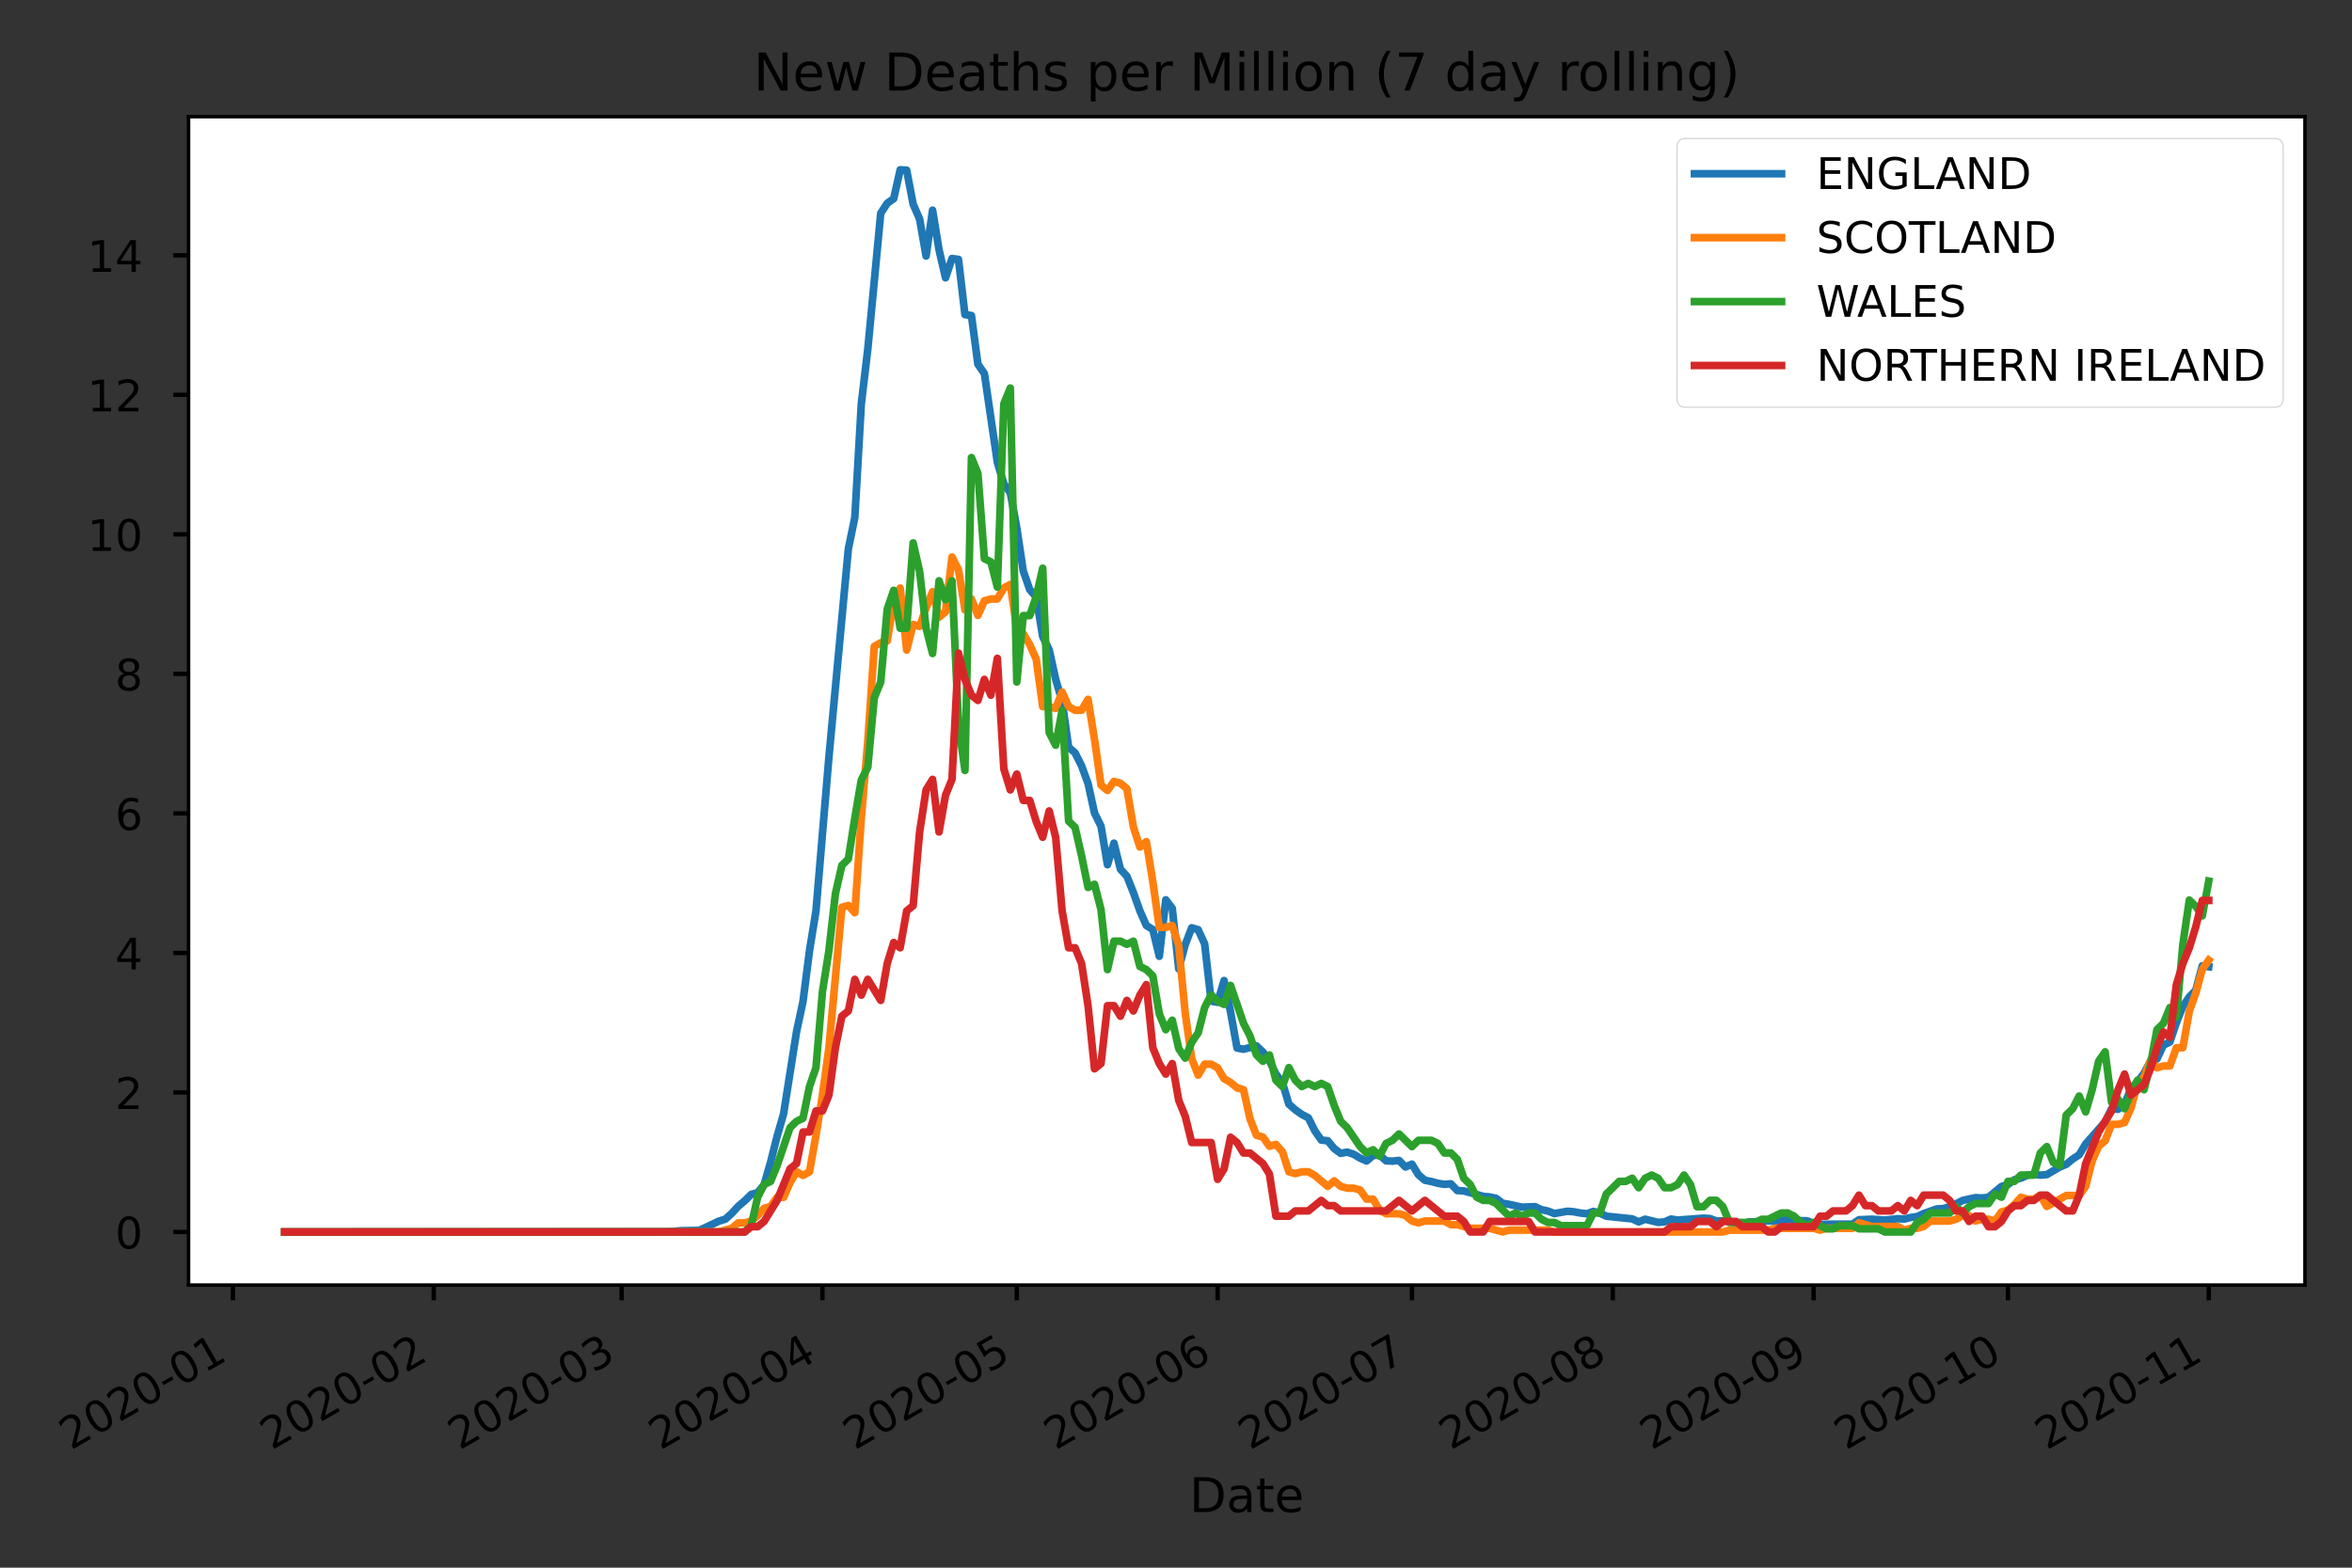 <?xml version="1.0" encoding="utf-8" standalone="no"?>
<!DOCTYPE svg PUBLIC "-//W3C//DTD SVG 1.1//EN"
  "http://www.w3.org/Graphics/SVG/1.1/DTD/svg11.dtd">
<!-- Created with matplotlib (https://matplotlib.org/) -->
<svg height="360pt" version="1.1" viewBox="0 0 540 360" width="540pt" xmlns="http://www.w3.org/2000/svg" xmlns:xlink="http://www.w3.org/1999/xlink">
 <rect x="0" y="0" width="540" height="360" fill="#333333" stroke="none"/>
 <defs>
  <style type="text/css">*{stroke-linecap:butt;stroke-linejoin:round;}</style>
 </defs>
 <g id="figure_1">
  <g id="patch_1">
   <path d="M 0 360 
L 540 360 
L 540 0 
L 0 0 
z
" style="fill:none;"/>
  </g>
  <g id="axes_1">
   <g id="patch_2">
    <path d="M 43.29 295.102 
L 529.2 295.102 
L 529.2 26.8 
L 43.29 26.8 
z
" style="fill:#ffffff;"/>
   </g>
   <g id="matplotlib.axis_1">
    <g id="xtick_1">
     <g id="line2d_1">
      <defs>
       <path d="M 0 0 
L 0 3.5 
" id="mc86626a43c" style="stroke:#000000;"/>
      </defs>
      <g>
       <use style="stroke:#000000;" x="53.478" xlink:href="#mc86626a43c" y="295.102"/>
      </g>
     </g>
     <g id="text_1">
      <!-- 2020-01 -->
      <g transform="translate(16.253 333.074)rotate(-30)scale(0.1 -0.1)">
       <defs>
        <path d="M 19.188 8.297 
L 53.609 8.297 
L 53.609 0 
L 7.328 0 
L 7.328 8.297 
Q 12.938 14.109 22.625 23.891 
Q 32.328 33.688 34.812 36.531 
Q 39.547 41.844 41.422 45.531 
Q 43.312 49.219 43.312 52.781 
Q 43.312 58.594 39.234 62.25 
Q 35.156 65.922 28.609 65.922 
Q 23.969 65.922 18.812 64.312 
Q 13.672 62.703 7.812 59.422 
L 7.812 69.391 
Q 13.766 71.781 18.938 73 
Q 24.125 74.219 28.422 74.219 
Q 39.75 74.219 46.484 68.547 
Q 53.219 62.891 53.219 53.422 
Q 53.219 48.922 51.531 44.891 
Q 49.859 40.875 45.406 35.406 
Q 44.188 33.984 37.641 27.219 
Q 31.109 20.453 19.188 8.297 
z
" id="DejaVuSans-50"/>
        <path d="M 31.781 66.406 
Q 24.172 66.406 20.328 58.906 
Q 16.5 51.422 16.5 36.375 
Q 16.5 21.391 20.328 13.891 
Q 24.172 6.391 31.781 6.391 
Q 39.453 6.391 43.281 13.891 
Q 47.125 21.391 47.125 36.375 
Q 47.125 51.422 43.281 58.906 
Q 39.453 66.406 31.781 66.406 
z
M 31.781 74.219 
Q 44.047 74.219 50.516 64.516 
Q 56.984 54.828 56.984 36.375 
Q 56.984 17.969 50.516 8.266 
Q 44.047 -1.422 31.781 -1.422 
Q 19.531 -1.422 13.062 8.266 
Q 6.594 17.969 6.594 36.375 
Q 6.594 54.828 13.062 64.516 
Q 19.531 74.219 31.781 74.219 
z
" id="DejaVuSans-48"/>
        <path d="M 4.891 31.391 
L 31.203 31.391 
L 31.203 23.391 
L 4.891 23.391 
z
" id="DejaVuSans-45"/>
        <path d="M 12.406 8.297 
L 28.516 8.297 
L 28.516 63.922 
L 10.984 60.406 
L 10.984 69.391 
L 28.422 72.906 
L 38.281 72.906 
L 38.281 8.297 
L 54.391 8.297 
L 54.391 0 
L 12.406 0 
z
" id="DejaVuSans-49"/>
       </defs>
       <use xlink:href="#DejaVuSans-50"/>
       <use x="63.623" xlink:href="#DejaVuSans-48"/>
       <use x="127.246" xlink:href="#DejaVuSans-50"/>
       <use x="190.869" xlink:href="#DejaVuSans-48"/>
       <use x="254.492" xlink:href="#DejaVuSans-45"/>
       <use x="290.576" xlink:href="#DejaVuSans-48"/>
       <use x="354.199" xlink:href="#DejaVuSans-49"/>
      </g>
     </g>
    </g>
    <g id="xtick_2">
     <g id="line2d_2">
      <g>
       <use style="stroke:#000000;" x="99.585" xlink:href="#mc86626a43c" y="295.102"/>
      </g>
     </g>
     <g id="text_2">
      <!-- 2020-02 -->
      <g transform="translate(62.361 333.074)rotate(-30)scale(0.1 -0.1)">
       <use xlink:href="#DejaVuSans-50"/>
       <use x="63.623" xlink:href="#DejaVuSans-48"/>
       <use x="127.246" xlink:href="#DejaVuSans-50"/>
       <use x="190.869" xlink:href="#DejaVuSans-48"/>
       <use x="254.492" xlink:href="#DejaVuSans-45"/>
       <use x="290.576" xlink:href="#DejaVuSans-48"/>
       <use x="354.199" xlink:href="#DejaVuSans-50"/>
      </g>
     </g>
    </g>
    <g id="xtick_3">
     <g id="line2d_3">
      <g>
       <use style="stroke:#000000;" x="142.718" xlink:href="#mc86626a43c" y="295.102"/>
      </g>
     </g>
     <g id="text_3">
      <!-- 2020-03 -->
      <g transform="translate(105.493 333.074)rotate(-30)scale(0.1 -0.1)">
       <defs>
        <path d="M 40.578 39.312 
Q 47.656 37.797 51.625 33 
Q 55.609 28.219 55.609 21.188 
Q 55.609 10.406 48.188 4.484 
Q 40.766 -1.422 27.094 -1.422 
Q 22.516 -1.422 17.656 -0.516 
Q 12.797 0.391 7.625 2.203 
L 7.625 11.719 
Q 11.719 9.328 16.594 8.109 
Q 21.484 6.891 26.812 6.891 
Q 36.078 6.891 40.938 10.547 
Q 45.797 14.203 45.797 21.188 
Q 45.797 27.641 41.281 31.266 
Q 36.766 34.906 28.719 34.906 
L 20.219 34.906 
L 20.219 43.016 
L 29.109 43.016 
Q 36.375 43.016 40.234 45.922 
Q 44.094 48.828 44.094 54.297 
Q 44.094 59.906 40.109 62.906 
Q 36.141 65.922 28.719 65.922 
Q 24.656 65.922 20.016 65.031 
Q 15.375 64.156 9.812 62.312 
L 9.812 71.094 
Q 15.438 72.656 20.344 73.438 
Q 25.25 74.219 29.594 74.219 
Q 40.828 74.219 47.359 69.109 
Q 53.906 64.016 53.906 55.328 
Q 53.906 49.266 50.438 45.094 
Q 46.969 40.922 40.578 39.312 
z
" id="DejaVuSans-51"/>
       </defs>
       <use xlink:href="#DejaVuSans-50"/>
       <use x="63.623" xlink:href="#DejaVuSans-48"/>
       <use x="127.246" xlink:href="#DejaVuSans-50"/>
       <use x="190.869" xlink:href="#DejaVuSans-48"/>
       <use x="254.492" xlink:href="#DejaVuSans-45"/>
       <use x="290.576" xlink:href="#DejaVuSans-48"/>
       <use x="354.199" xlink:href="#DejaVuSans-51"/>
      </g>
     </g>
    </g>
    <g id="xtick_4">
     <g id="line2d_4">
      <g>
       <use style="stroke:#000000;" x="188.825" xlink:href="#mc86626a43c" y="295.102"/>
      </g>
     </g>
     <g id="text_4">
      <!-- 2020-04 -->
      <g transform="translate(151.6 333.074)rotate(-30)scale(0.1 -0.1)">
       <defs>
        <path d="M 37.797 64.312 
L 12.891 25.391 
L 37.797 25.391 
z
M 35.203 72.906 
L 47.609 72.906 
L 47.609 25.391 
L 58.016 25.391 
L 58.016 17.188 
L 47.609 17.188 
L 47.609 0 
L 37.797 0 
L 37.797 17.188 
L 4.891 17.188 
L 4.891 26.703 
z
" id="DejaVuSans-52"/>
       </defs>
       <use xlink:href="#DejaVuSans-50"/>
       <use x="63.623" xlink:href="#DejaVuSans-48"/>
       <use x="127.246" xlink:href="#DejaVuSans-50"/>
       <use x="190.869" xlink:href="#DejaVuSans-48"/>
       <use x="254.492" xlink:href="#DejaVuSans-45"/>
       <use x="290.576" xlink:href="#DejaVuSans-48"/>
       <use x="354.199" xlink:href="#DejaVuSans-52"/>
      </g>
     </g>
    </g>
    <g id="xtick_5">
     <g id="line2d_5">
      <g>
       <use style="stroke:#000000;" x="233.445" xlink:href="#mc86626a43c" y="295.102"/>
      </g>
     </g>
     <g id="text_5">
      <!-- 2020-05 -->
      <g transform="translate(196.22 333.074)rotate(-30)scale(0.1 -0.1)">
       <defs>
        <path d="M 10.797 72.906 
L 49.516 72.906 
L 49.516 64.594 
L 19.828 64.594 
L 19.828 46.734 
Q 21.969 47.469 24.109 47.828 
Q 26.266 48.188 28.422 48.188 
Q 40.625 48.188 47.75 41.5 
Q 54.891 34.812 54.891 23.391 
Q 54.891 11.625 47.562 5.094 
Q 40.234 -1.422 26.906 -1.422 
Q 22.312 -1.422 17.547 -0.641 
Q 12.797 0.141 7.719 1.703 
L 7.719 11.625 
Q 12.109 9.234 16.797 8.062 
Q 21.484 6.891 26.703 6.891 
Q 35.156 6.891 40.078 11.328 
Q 45.016 15.766 45.016 23.391 
Q 45.016 31 40.078 35.438 
Q 35.156 39.891 26.703 39.891 
Q 22.75 39.891 18.812 39.016 
Q 14.891 38.141 10.797 36.281 
z
" id="DejaVuSans-53"/>
       </defs>
       <use xlink:href="#DejaVuSans-50"/>
       <use x="63.623" xlink:href="#DejaVuSans-48"/>
       <use x="127.246" xlink:href="#DejaVuSans-50"/>
       <use x="190.869" xlink:href="#DejaVuSans-48"/>
       <use x="254.492" xlink:href="#DejaVuSans-45"/>
       <use x="290.576" xlink:href="#DejaVuSans-48"/>
       <use x="354.199" xlink:href="#DejaVuSans-53"/>
      </g>
     </g>
    </g>
    <g id="xtick_6">
     <g id="line2d_6">
      <g>
       <use style="stroke:#000000;" x="279.552" xlink:href="#mc86626a43c" y="295.102"/>
      </g>
     </g>
     <g id="text_6">
      <!-- 2020-06 -->
      <g transform="translate(242.327 333.074)rotate(-30)scale(0.1 -0.1)">
       <defs>
        <path d="M 33.016 40.375 
Q 26.375 40.375 22.484 35.828 
Q 18.609 31.297 18.609 23.391 
Q 18.609 15.531 22.484 10.953 
Q 26.375 6.391 33.016 6.391 
Q 39.656 6.391 43.531 10.953 
Q 47.406 15.531 47.406 23.391 
Q 47.406 31.297 43.531 35.828 
Q 39.656 40.375 33.016 40.375 
z
M 52.594 71.297 
L 52.594 62.312 
Q 48.875 64.062 45.094 64.984 
Q 41.312 65.922 37.594 65.922 
Q 27.828 65.922 22.672 59.328 
Q 17.531 52.734 16.797 39.406 
Q 19.672 43.656 24.016 45.922 
Q 28.375 48.188 33.594 48.188 
Q 44.578 48.188 50.953 41.516 
Q 57.328 34.859 57.328 23.391 
Q 57.328 12.156 50.688 5.359 
Q 44.047 -1.422 33.016 -1.422 
Q 20.359 -1.422 13.672 8.266 
Q 6.984 17.969 6.984 36.375 
Q 6.984 53.656 15.188 63.938 
Q 23.391 74.219 37.203 74.219 
Q 40.922 74.219 44.703 73.484 
Q 48.484 72.75 52.594 71.297 
z
" id="DejaVuSans-54"/>
       </defs>
       <use xlink:href="#DejaVuSans-50"/>
       <use x="63.623" xlink:href="#DejaVuSans-48"/>
       <use x="127.246" xlink:href="#DejaVuSans-50"/>
       <use x="190.869" xlink:href="#DejaVuSans-48"/>
       <use x="254.492" xlink:href="#DejaVuSans-45"/>
       <use x="290.576" xlink:href="#DejaVuSans-48"/>
       <use x="354.199" xlink:href="#DejaVuSans-54"/>
      </g>
     </g>
    </g>
    <g id="xtick_7">
     <g id="line2d_7">
      <g>
       <use style="stroke:#000000;" x="324.172" xlink:href="#mc86626a43c" y="295.102"/>
      </g>
     </g>
     <g id="text_7">
      <!-- 2020-07 -->
      <g transform="translate(286.947 333.074)rotate(-30)scale(0.1 -0.1)">
       <defs>
        <path d="M 8.203 72.906 
L 55.078 72.906 
L 55.078 68.703 
L 28.609 0 
L 18.312 0 
L 43.219 64.594 
L 8.203 64.594 
z
" id="DejaVuSans-55"/>
       </defs>
       <use xlink:href="#DejaVuSans-50"/>
       <use x="63.623" xlink:href="#DejaVuSans-48"/>
       <use x="127.246" xlink:href="#DejaVuSans-50"/>
       <use x="190.869" xlink:href="#DejaVuSans-48"/>
       <use x="254.492" xlink:href="#DejaVuSans-45"/>
       <use x="290.576" xlink:href="#DejaVuSans-48"/>
       <use x="354.199" xlink:href="#DejaVuSans-55"/>
      </g>
     </g>
    </g>
    <g id="xtick_8">
     <g id="line2d_8">
      <g>
       <use style="stroke:#000000;" x="370.279" xlink:href="#mc86626a43c" y="295.102"/>
      </g>
     </g>
     <g id="text_8">
      <!-- 2020-08 -->
      <g transform="translate(333.054 333.074)rotate(-30)scale(0.1 -0.1)">
       <defs>
        <path d="M 31.781 34.625 
Q 24.75 34.625 20.719 30.859 
Q 16.703 27.094 16.703 20.516 
Q 16.703 13.922 20.719 10.156 
Q 24.75 6.391 31.781 6.391 
Q 38.812 6.391 42.859 10.172 
Q 46.922 13.969 46.922 20.516 
Q 46.922 27.094 42.891 30.859 
Q 38.875 34.625 31.781 34.625 
z
M 21.922 38.812 
Q 15.578 40.375 12.031 44.719 
Q 8.5 49.078 8.5 55.328 
Q 8.5 64.062 14.719 69.141 
Q 20.953 74.219 31.781 74.219 
Q 42.672 74.219 48.875 69.141 
Q 55.078 64.062 55.078 55.328 
Q 55.078 49.078 51.531 44.719 
Q 48 40.375 41.703 38.812 
Q 48.828 37.156 52.797 32.312 
Q 56.781 27.484 56.781 20.516 
Q 56.781 9.906 50.312 4.234 
Q 43.844 -1.422 31.781 -1.422 
Q 19.734 -1.422 13.25 4.234 
Q 6.781 9.906 6.781 20.516 
Q 6.781 27.484 10.781 32.312 
Q 14.797 37.156 21.922 38.812 
z
M 18.312 54.391 
Q 18.312 48.734 21.844 45.562 
Q 25.391 42.391 31.781 42.391 
Q 38.141 42.391 41.719 45.562 
Q 45.312 48.734 45.312 54.391 
Q 45.312 60.062 41.719 63.234 
Q 38.141 66.406 31.781 66.406 
Q 25.391 66.406 21.844 63.234 
Q 18.312 60.062 18.312 54.391 
z
" id="DejaVuSans-56"/>
       </defs>
       <use xlink:href="#DejaVuSans-50"/>
       <use x="63.623" xlink:href="#DejaVuSans-48"/>
       <use x="127.246" xlink:href="#DejaVuSans-50"/>
       <use x="190.869" xlink:href="#DejaVuSans-48"/>
       <use x="254.492" xlink:href="#DejaVuSans-45"/>
       <use x="290.576" xlink:href="#DejaVuSans-48"/>
       <use x="354.199" xlink:href="#DejaVuSans-56"/>
      </g>
     </g>
    </g>
    <g id="xtick_9">
     <g id="line2d_9">
      <g>
       <use style="stroke:#000000;" x="416.386" xlink:href="#mc86626a43c" y="295.102"/>
      </g>
     </g>
     <g id="text_9">
      <!-- 2020-09 -->
      <g transform="translate(379.161 333.074)rotate(-30)scale(0.1 -0.1)">
       <defs>
        <path d="M 10.984 1.516 
L 10.984 10.5 
Q 14.703 8.734 18.5 7.812 
Q 22.312 6.891 25.984 6.891 
Q 35.75 6.891 40.891 13.453 
Q 46.047 20.016 46.781 33.406 
Q 43.953 29.203 39.594 26.953 
Q 35.25 24.703 29.984 24.703 
Q 19.047 24.703 12.672 31.312 
Q 6.297 37.938 6.297 49.422 
Q 6.297 60.641 12.938 67.422 
Q 19.578 74.219 30.609 74.219 
Q 43.266 74.219 49.922 64.516 
Q 56.594 54.828 56.594 36.375 
Q 56.594 19.141 48.406 8.859 
Q 40.234 -1.422 26.422 -1.422 
Q 22.703 -1.422 18.891 -0.688 
Q 15.094 0.047 10.984 1.516 
z
M 30.609 32.422 
Q 37.25 32.422 41.125 36.953 
Q 45.016 41.5 45.016 49.422 
Q 45.016 57.281 41.125 61.844 
Q 37.25 66.406 30.609 66.406 
Q 23.969 66.406 20.094 61.844 
Q 16.219 57.281 16.219 49.422 
Q 16.219 41.5 20.094 36.953 
Q 23.969 32.422 30.609 32.422 
z
" id="DejaVuSans-57"/>
       </defs>
       <use xlink:href="#DejaVuSans-50"/>
       <use x="63.623" xlink:href="#DejaVuSans-48"/>
       <use x="127.246" xlink:href="#DejaVuSans-50"/>
       <use x="190.869" xlink:href="#DejaVuSans-48"/>
       <use x="254.492" xlink:href="#DejaVuSans-45"/>
       <use x="290.576" xlink:href="#DejaVuSans-48"/>
       <use x="354.199" xlink:href="#DejaVuSans-57"/>
      </g>
     </g>
    </g>
    <g id="xtick_10">
     <g id="line2d_10">
      <g>
       <use style="stroke:#000000;" x="461.006" xlink:href="#mc86626a43c" y="295.102"/>
      </g>
     </g>
     <g id="text_10">
      <!-- 2020-10 -->
      <g transform="translate(423.781 333.074)rotate(-30)scale(0.1 -0.1)">
       <use xlink:href="#DejaVuSans-50"/>
       <use x="63.623" xlink:href="#DejaVuSans-48"/>
       <use x="127.246" xlink:href="#DejaVuSans-50"/>
       <use x="190.869" xlink:href="#DejaVuSans-48"/>
       <use x="254.492" xlink:href="#DejaVuSans-45"/>
       <use x="290.576" xlink:href="#DejaVuSans-49"/>
       <use x="354.199" xlink:href="#DejaVuSans-48"/>
      </g>
     </g>
    </g>
    <g id="xtick_11">
     <g id="line2d_11">
      <g>
       <use style="stroke:#000000;" x="507.113" xlink:href="#mc86626a43c" y="295.102"/>
      </g>
     </g>
     <g id="text_11">
      <!-- 2020-11 -->
      <g transform="translate(469.888 333.074)rotate(-30)scale(0.1 -0.1)">
       <use xlink:href="#DejaVuSans-50"/>
       <use x="63.623" xlink:href="#DejaVuSans-48"/>
       <use x="127.246" xlink:href="#DejaVuSans-50"/>
       <use x="190.869" xlink:href="#DejaVuSans-48"/>
       <use x="254.492" xlink:href="#DejaVuSans-45"/>
       <use x="290.576" xlink:href="#DejaVuSans-49"/>
       <use x="354.199" xlink:href="#DejaVuSans-49"/>
      </g>
     </g>
    </g>
    <g id="text_12">
     <!-- Date -->
     <g transform="translate(273.099 347.233)scale(0.11 -0.11)">
      <defs>
       <path d="M 19.672 64.797 
L 19.672 8.109 
L 31.594 8.109 
Q 46.688 8.109 53.688 14.938 
Q 60.688 21.781 60.688 36.531 
Q 60.688 51.172 53.688 57.984 
Q 46.688 64.797 31.594 64.797 
z
M 9.812 72.906 
L 30.078 72.906 
Q 51.266 72.906 61.172 64.094 
Q 71.094 55.281 71.094 36.531 
Q 71.094 17.672 61.125 8.828 
Q 51.172 0 30.078 0 
L 9.812 0 
z
" id="DejaVuSans-68"/>
       <path d="M 34.281 27.484 
Q 23.391 27.484 19.188 25 
Q 14.984 22.516 14.984 16.5 
Q 14.984 11.719 18.141 8.906 
Q 21.297 6.109 26.703 6.109 
Q 34.188 6.109 38.703 11.406 
Q 43.219 16.703 43.219 25.484 
L 43.219 27.484 
z
M 52.203 31.203 
L 52.203 0 
L 43.219 0 
L 43.219 8.297 
Q 40.141 3.328 35.547 0.953 
Q 30.953 -1.422 24.312 -1.422 
Q 15.922 -1.422 10.953 3.297 
Q 6 8.016 6 15.922 
Q 6 25.141 12.172 29.828 
Q 18.359 34.516 30.609 34.516 
L 43.219 34.516 
L 43.219 35.406 
Q 43.219 41.609 39.141 45 
Q 35.062 48.391 27.688 48.391 
Q 23 48.391 18.547 47.266 
Q 14.109 46.141 10.016 43.891 
L 10.016 52.203 
Q 14.938 54.109 19.578 55.047 
Q 24.219 56 28.609 56 
Q 40.484 56 46.344 49.844 
Q 52.203 43.703 52.203 31.203 
z
" id="DejaVuSans-97"/>
       <path d="M 18.312 70.219 
L 18.312 54.688 
L 36.812 54.688 
L 36.812 47.703 
L 18.312 47.703 
L 18.312 18.016 
Q 18.312 11.328 20.141 9.422 
Q 21.969 7.516 27.594 7.516 
L 36.812 7.516 
L 36.812 0 
L 27.594 0 
Q 17.188 0 13.234 3.875 
Q 9.281 7.766 9.281 18.016 
L 9.281 47.703 
L 2.688 47.703 
L 2.688 54.688 
L 9.281 54.688 
L 9.281 70.219 
z
" id="DejaVuSans-116"/>
       <path d="M 56.203 29.594 
L 56.203 25.203 
L 14.891 25.203 
Q 15.484 15.922 20.484 11.062 
Q 25.484 6.203 34.422 6.203 
Q 39.594 6.203 44.453 7.469 
Q 49.312 8.734 54.109 11.281 
L 54.109 2.781 
Q 49.266 0.734 44.188 -0.344 
Q 39.109 -1.422 33.891 -1.422 
Q 20.797 -1.422 13.156 6.188 
Q 5.516 13.812 5.516 26.812 
Q 5.516 40.234 12.766 48.109 
Q 20.016 56 32.328 56 
Q 43.359 56 49.781 48.891 
Q 56.203 41.797 56.203 29.594 
z
M 47.219 32.234 
Q 47.125 39.594 43.094 43.984 
Q 39.062 48.391 32.422 48.391 
Q 24.906 48.391 20.391 44.141 
Q 15.875 39.891 15.188 32.172 
z
" id="DejaVuSans-101"/>
      </defs>
      <use xlink:href="#DejaVuSans-68"/>
      <use x="77.002" xlink:href="#DejaVuSans-97"/>
      <use x="138.281" xlink:href="#DejaVuSans-116"/>
      <use x="177.49" xlink:href="#DejaVuSans-101"/>
     </g>
    </g>
   </g>
   <g id="matplotlib.axis_2">
    <g id="ytick_1">
     <g id="line2d_12">
      <defs>
       <path d="M 0 0 
L -3.5 0 
" id="m42182d6c97" style="stroke:#000000;"/>
      </defs>
      <g>
       <use style="stroke:#000000;" x="43.29" xlink:href="#m42182d6c97" y="282.907"/>
      </g>
     </g>
     <g id="text_13">
      <!-- 0 -->
      <g transform="translate(26.428 286.706)scale(0.1 -0.1)">
       <use xlink:href="#DejaVuSans-48"/>
      </g>
     </g>
    </g>
    <g id="ytick_2">
     <g id="line2d_13">
      <g>
       <use style="stroke:#000000;" x="43.29" xlink:href="#m42182d6c97" y="250.867"/>
      </g>
     </g>
     <g id="text_14">
      <!-- 2 -->
      <g transform="translate(26.428 254.666)scale(0.1 -0.1)">
       <use xlink:href="#DejaVuSans-50"/>
      </g>
     </g>
    </g>
    <g id="ytick_3">
     <g id="line2d_14">
      <g>
       <use style="stroke:#000000;" x="43.29" xlink:href="#m42182d6c97" y="218.827"/>
      </g>
     </g>
     <g id="text_15">
      <!-- 4 -->
      <g transform="translate(26.428 222.626)scale(0.1 -0.1)">
       <use xlink:href="#DejaVuSans-52"/>
      </g>
     </g>
    </g>
    <g id="ytick_4">
     <g id="line2d_15">
      <g>
       <use style="stroke:#000000;" x="43.29" xlink:href="#m42182d6c97" y="186.788"/>
      </g>
     </g>
     <g id="text_16">
      <!-- 6 -->
      <g transform="translate(26.428 190.587)scale(0.1 -0.1)">
       <use xlink:href="#DejaVuSans-54"/>
      </g>
     </g>
    </g>
    <g id="ytick_5">
     <g id="line2d_16">
      <g>
       <use style="stroke:#000000;" x="43.29" xlink:href="#m42182d6c97" y="154.748"/>
      </g>
     </g>
     <g id="text_17">
      <!-- 8 -->
      <g transform="translate(26.428 158.547)scale(0.1 -0.1)">
       <use xlink:href="#DejaVuSans-56"/>
      </g>
     </g>
    </g>
    <g id="ytick_6">
     <g id="line2d_17">
      <g>
       <use style="stroke:#000000;" x="43.29" xlink:href="#m42182d6c97" y="122.708"/>
      </g>
     </g>
     <g id="text_18">
      <!-- 10 -->
      <g transform="translate(20.065 126.507)scale(0.1 -0.1)">
       <use xlink:href="#DejaVuSans-49"/>
       <use x="63.623" xlink:href="#DejaVuSans-48"/>
      </g>
     </g>
    </g>
    <g id="ytick_7">
     <g id="line2d_18">
      <g>
       <use style="stroke:#000000;" x="43.29" xlink:href="#m42182d6c97" y="90.668"/>
      </g>
     </g>
     <g id="text_19">
      <!-- 12 -->
      <g transform="translate(20.065 94.468)scale(0.1 -0.1)">
       <use xlink:href="#DejaVuSans-49"/>
       <use x="63.623" xlink:href="#DejaVuSans-50"/>
      </g>
     </g>
    </g>
    <g id="ytick_8">
     <g id="line2d_19">
      <g>
       <use style="stroke:#000000;" x="43.29" xlink:href="#m42182d6c97" y="58.629"/>
      </g>
     </g>
     <g id="text_20">
      <!-- 14 -->
      <g transform="translate(20.065 62.428)scale(0.1 -0.1)">
       <use xlink:href="#DejaVuSans-49"/>
       <use x="63.623" xlink:href="#DejaVuSans-52"/>
      </g>
     </g>
    </g>
   </g>
   <g id="line2d_20">
    <path clip-path="url(#p55f76d58d6)" d="M 65.377 282.907 
L 153.129 282.825 
L 154.617 282.785 
L 156.104 282.622 
L 160.566 282.541 
L 165.028 280.427 
L 166.515 279.979 
L 168.002 278.638 
L 169.49 277.011 
L 170.977 275.751 
L 172.464 274.287 
L 173.952 273.88 
L 175.439 272.051 
L 176.926 266.847 
L 178.414 260.951 
L 179.901 255.787 
L 182.876 236.922 
L 184.363 229.969 
L 185.85 218.341 
L 187.338 209.193 
L 190.312 173.86 
L 194.774 126.046 
L 196.262 118.808 
L 197.749 92.746 
L 199.236 80.183 
L 202.211 48.957 
L 203.698 46.68 
L 205.186 45.623 
L 206.673 38.996 
L 208.16 39.077 
L 209.648 46.883 
L 211.135 50.299 
L 212.622 58.796 
L 214.11 48.266 
L 215.597 57.373 
L 217.084 63.797 
L 218.572 59.366 
L 220.059 59.569 
L 221.546 72.254 
L 223.034 72.458 
L 224.521 83.639 
L 226.008 85.794 
L 228.983 106.164 
L 230.47 111.083 
L 231.958 113.157 
L 233.445 121.207 
L 234.932 131.128 
L 236.42 135.397 
L 237.907 137.105 
L 239.394 146.172 
L 240.882 149.221 
L 242.369 155.97 
L 243.856 161.053 
L 245.343 171.583 
L 246.831 172.884 
L 248.318 175.853 
L 249.805 179.918 
L 251.293 186.708 
L 252.78 189.717 
L 254.267 198.581 
L 255.755 193.62 
L 257.242 199.597 
L 258.729 201.223 
L 260.217 204.964 
L 261.704 209.152 
L 263.191 212.527 
L 264.679 213.462 
L 266.166 219.601 
L 267.653 206.631 
L 269.141 208.583 
L 270.628 222.488 
L 272.115 216.918 
L 273.603 213.055 
L 275.09 213.502 
L 276.577 216.755 
L 278.065 229.888 
L 279.552 230.172 
L 281.039 225.171 
L 282.527 232.409 
L 284.014 240.662 
L 285.501 240.947 
L 288.476 240.174 
L 289.963 241.598 
L 291.451 243.59 
L 292.938 246.639 
L 294.425 248.591 
L 295.913 253.551 
L 297.4 254.852 
L 298.887 255.909 
L 300.375 256.682 
L 301.862 259.65 
L 303.349 261.805 
L 304.837 261.967 
L 306.324 263.756 
L 307.811 264.854 
L 309.299 264.57 
L 310.786 265.058 
L 312.273 265.952 
L 313.761 266.603 
L 315.248 265.342 
L 316.735 265.22 
L 318.223 266.562 
L 319.71 266.643 
L 321.197 266.481 
L 322.685 267.985 
L 324.172 267.334 
L 325.659 269.774 
L 327.147 271.034 
L 328.634 271.319 
L 330.121 271.726 
L 331.609 271.97 
L 333.096 271.848 
L 334.583 273.393 
L 336.07 273.474 
L 340.532 274.734 
L 342.02 274.856 
L 343.507 275.182 
L 344.994 276.32 
L 346.482 276.564 
L 349.456 277.214 
L 352.431 277.093 
L 353.918 277.784 
L 355.406 278.109 
L 356.893 278.678 
L 359.868 278.15 
L 361.355 278.272 
L 362.842 278.556 
L 364.33 278.719 
L 365.817 278.19 
L 367.304 278.556 
L 368.792 279.288 
L 374.741 279.898 
L 376.228 280.589 
L 377.716 279.979 
L 380.69 280.711 
L 382.178 280.589 
L 383.665 279.939 
L 385.152 280.183 
L 391.102 279.735 
L 392.589 279.817 
L 394.076 280.386 
L 397.051 280.386 
L 398.538 280.874 
L 400.026 281.199 
L 401.513 280.589 
L 404.488 280.548 
L 405.975 280.345 
L 407.462 280.427 
L 408.95 280.264 
L 410.437 279.979 
L 413.412 280.305 
L 414.899 280.345 
L 416.386 280.914 
L 417.874 281.158 
L 420.848 281.118 
L 423.823 281.118 
L 425.31 281.118 
L 426.797 280.101 
L 429.772 279.979 
L 432.747 280.183 
L 435.721 279.857 
L 437.209 279.939 
L 438.696 279.573 
L 440.183 279.369 
L 441.671 278.678 
L 444.645 277.621 
L 446.133 277.54 
L 447.62 277.093 
L 449.107 276.442 
L 450.595 275.669 
L 453.569 275.019 
L 455.057 275.1 
L 456.544 274.938 
L 459.519 272.457 
L 461.006 272.01 
L 462.493 270.912 
L 463.981 270.546 
L 465.468 269.896 
L 466.955 269.652 
L 468.443 269.855 
L 469.93 269.733 
L 472.905 267.985 
L 474.392 267.375 
L 475.879 266.155 
L 477.367 265.18 
L 478.854 262.699 
L 483.316 257.617 
L 484.803 254.608 
L 486.291 254.73 
L 487.778 253.551 
L 489.265 249.933 
L 490.753 248.469 
L 492.24 246.477 
L 493.727 243.712 
L 495.215 243.183 
L 496.702 240.012 
L 498.189 239.28 
L 499.677 234.848 
L 501.164 231.108 
L 502.651 228.912 
L 504.139 227.367 
L 505.626 221.797 
L 507.113 222 
L 507.113 222 
" style="fill:none;stroke:#1f77b4;stroke-linecap:square;stroke-width:1.75;"/>
   </g>
   <g id="line2d_21">
    <path clip-path="url(#p55f76d58d6)" d="M 65.377 282.907 
L 165.028 282.907 
L 168.002 282.069 
L 169.49 280.812 
L 170.977 280.812 
L 172.464 280.393 
L 173.952 279.137 
L 175.439 277.461 
L 176.926 277.042 
L 178.414 274.948 
L 179.901 274.948 
L 181.388 271.597 
L 182.876 269.083 
L 184.363 269.921 
L 185.85 269.083 
L 187.338 260.705 
L 188.825 251.49 
L 190.312 240.598 
L 193.287 208.343 
L 194.774 207.924 
L 196.262 209.6 
L 197.749 187.817 
L 199.236 170.224 
L 200.724 148.441 
L 202.211 147.603 
L 203.698 147.185 
L 205.186 137.969 
L 206.673 135.037 
L 208.16 149.279 
L 209.648 143.415 
L 211.135 143.833 
L 212.622 139.644 
L 214.11 135.874 
L 215.597 141.739 
L 217.084 140.482 
L 218.572 127.915 
L 220.059 130.848 
L 221.546 140.063 
L 223.034 137.55 
L 224.521 141.32 
L 226.008 137.969 
L 227.496 137.55 
L 228.983 137.55 
L 230.47 135.037 
L 231.958 134.199 
L 233.445 144.252 
L 234.932 145.509 
L 236.42 148.022 
L 237.907 151.374 
L 239.394 162.265 
L 240.882 162.265 
L 242.369 162.684 
L 243.856 158.914 
L 245.343 162.265 
L 246.831 163.103 
L 248.318 163.103 
L 249.805 160.589 
L 251.293 169.805 
L 252.78 180.277 
L 254.267 181.534 
L 255.755 179.44 
L 257.242 179.858 
L 258.729 181.115 
L 260.217 189.912 
L 261.704 194.52 
L 263.191 193.263 
L 264.679 202.479 
L 266.166 212.951 
L 267.653 212.951 
L 269.141 212.532 
L 270.628 217.14 
L 272.115 232.639 
L 273.603 243.112 
L 275.09 246.882 
L 276.577 244.368 
L 278.065 244.368 
L 279.552 245.206 
L 281.039 247.719 
L 282.527 248.557 
L 284.014 249.814 
L 285.501 250.233 
L 286.989 256.935 
L 288.476 260.705 
L 289.963 261.124 
L 291.451 263.219 
L 292.938 262.8 
L 294.425 264.475 
L 295.913 269.083 
L 297.4 269.502 
L 298.887 269.083 
L 300.375 269.083 
L 301.862 269.921 
L 304.837 272.434 
L 306.324 271.178 
L 307.811 272.434 
L 309.299 272.853 
L 310.786 272.853 
L 312.273 273.272 
L 313.761 275.367 
L 315.248 275.367 
L 316.735 277.88 
L 318.223 278.718 
L 321.197 278.718 
L 322.685 279.137 
L 324.172 280.393 
L 325.659 280.812 
L 327.147 280.393 
L 331.609 280.393 
L 333.096 281.231 
L 334.583 281.231 
L 337.558 282.069 
L 342.02 282.069 
L 344.994 282.907 
L 346.482 282.488 
L 355.406 282.488 
L 356.893 282.907 
L 395.564 282.907 
L 397.051 282.488 
L 405.975 282.488 
L 407.462 282.069 
L 416.386 282.069 
L 417.874 282.488 
L 419.361 282.069 
L 425.31 282.069 
L 426.797 280.812 
L 429.772 281.65 
L 435.721 281.65 
L 437.209 282.488 
L 438.696 282.069 
L 440.183 282.069 
L 441.671 281.65 
L 443.158 280.393 
L 447.62 280.393 
L 449.107 279.974 
L 450.595 279.137 
L 452.082 279.137 
L 453.569 280.393 
L 455.057 279.974 
L 456.544 279.974 
L 458.031 280.393 
L 459.519 278.299 
L 461.006 277.88 
L 462.493 276.623 
L 463.981 274.948 
L 465.468 275.367 
L 466.955 275.367 
L 468.443 274.529 
L 469.93 277.042 
L 474.392 274.529 
L 477.367 274.529 
L 478.854 272.434 
L 480.341 266.57 
L 481.829 263.219 
L 483.316 261.962 
L 484.803 258.192 
L 486.291 258.192 
L 487.778 257.773 
L 489.265 254.422 
L 490.753 248.976 
L 492.24 247.301 
L 493.727 243.531 
L 495.215 245.206 
L 496.702 244.787 
L 498.189 244.787 
L 499.677 240.598 
L 501.164 240.598 
L 502.651 232.22 
L 504.139 228.031 
L 505.626 222.586 
L 507.113 220.491 
L 507.113 220.491 
" style="fill:none;stroke:#ff7f0e;stroke-linecap:square;stroke-width:1.75;"/>
   </g>
   <g id="line2d_22">
    <path clip-path="url(#p55f76d58d6)" d="M 65.377 282.907 
L 170.977 282.907 
L 172.464 281.455 
L 173.952 274.922 
L 175.439 272.019 
L 176.926 271.293 
L 178.414 267.664 
L 181.388 258.953 
L 182.876 257.502 
L 184.363 256.776 
L 185.85 249.517 
L 187.338 245.162 
L 188.825 227.741 
L 190.312 218.305 
L 191.8 205.24 
L 193.287 198.707 
L 194.774 197.255 
L 196.262 187.819 
L 197.749 179.109 
L 199.236 176.205 
L 200.724 160.236 
L 202.211 156.607 
L 203.698 139.912 
L 205.186 135.557 
L 206.673 144.267 
L 208.16 144.267 
L 209.648 124.669 
L 211.135 131.202 
L 212.622 144.267 
L 214.11 150.074 
L 215.597 133.379 
L 217.084 137.735 
L 218.572 133.379 
L 220.059 166.043 
L 221.546 176.931 
L 223.034 105.071 
L 224.521 108.7 
L 226.008 128.298 
L 227.496 129.024 
L 228.983 134.831 
L 230.47 92.731 
L 231.958 89.102 
L 233.445 156.607 
L 234.932 141.364 
L 236.42 141.364 
L 237.907 137.009 
L 239.394 130.476 
L 240.882 168.221 
L 242.369 171.124 
L 243.856 163.14 
L 245.343 188.545 
L 246.831 189.997 
L 248.318 196.529 
L 249.805 203.788 
L 251.293 203.062 
L 252.78 208.869 
L 254.267 222.66 
L 255.755 216.128 
L 257.242 216.128 
L 258.729 216.853 
L 260.217 216.128 
L 261.704 221.934 
L 263.191 222.66 
L 264.679 224.112 
L 266.166 232.822 
L 267.653 236.452 
L 269.141 234.274 
L 270.628 240.807 
L 272.115 242.984 
L 273.603 239.355 
L 275.09 237.177 
L 276.577 231.371 
L 278.065 228.467 
L 279.552 229.919 
L 281.039 230.645 
L 282.527 226.29 
L 285.501 235 
L 286.989 237.903 
L 288.476 242.258 
L 289.963 243.71 
L 291.451 242.258 
L 292.938 248.065 
L 294.425 249.517 
L 295.913 245.162 
L 297.4 248.065 
L 298.887 249.517 
L 300.375 248.791 
L 301.862 249.517 
L 303.349 248.791 
L 304.837 249.517 
L 306.324 253.872 
L 307.811 257.502 
L 309.299 258.953 
L 312.273 263.308 
L 313.761 264.76 
L 315.248 264.034 
L 316.735 265.486 
L 318.223 262.583 
L 319.71 261.857 
L 321.197 260.405 
L 324.172 263.308 
L 325.659 261.857 
L 328.634 261.857 
L 330.121 262.583 
L 331.609 264.76 
L 333.096 264.76 
L 334.583 266.212 
L 336.07 270.567 
L 337.558 272.019 
L 339.045 274.922 
L 340.532 275.648 
L 342.02 275.648 
L 343.507 276.374 
L 346.482 279.277 
L 347.969 278.552 
L 349.456 279.277 
L 350.944 278.552 
L 352.431 278.552 
L 353.918 280.003 
L 355.406 280.729 
L 356.893 280.729 
L 358.38 281.455 
L 364.33 281.455 
L 365.817 278.552 
L 367.304 278.552 
L 368.792 274.196 
L 371.766 271.293 
L 373.254 271.293 
L 374.741 270.567 
L 376.228 272.745 
L 377.716 270.567 
L 379.203 269.841 
L 380.69 270.567 
L 382.178 272.745 
L 383.665 272.745 
L 385.152 272.019 
L 386.64 269.841 
L 388.127 272.019 
L 389.614 277.1 
L 391.102 277.1 
L 392.589 275.648 
L 394.076 275.648 
L 395.564 277.1 
L 397.051 280.729 
L 403 280.729 
L 404.488 280.003 
L 405.975 280.003 
L 408.95 278.552 
L 410.437 278.552 
L 411.924 279.277 
L 413.412 280.729 
L 414.899 281.455 
L 416.386 280.729 
L 419.361 282.181 
L 420.848 282.181 
L 422.336 281.455 
L 425.31 281.455 
L 426.797 282.181 
L 431.259 282.181 
L 432.747 282.907 
L 438.696 282.907 
L 440.183 280.729 
L 441.671 280.003 
L 443.158 278.552 
L 447.62 278.552 
L 449.107 277.1 
L 450.595 278.552 
L 452.082 277.1 
L 453.569 276.374 
L 456.544 276.374 
L 458.031 274.196 
L 459.519 274.922 
L 461.006 271.293 
L 462.493 271.293 
L 463.981 269.841 
L 466.955 269.841 
L 468.443 264.76 
L 469.93 263.308 
L 471.417 266.938 
L 472.905 267.664 
L 474.392 256.05 
L 475.879 254.598 
L 477.367 251.695 
L 478.854 255.324 
L 480.341 250.243 
L 481.829 243.71 
L 483.316 241.533 
L 484.803 253.146 
L 486.291 252.421 
L 487.778 254.598 
L 489.265 250.969 
L 490.753 248.065 
L 492.24 250.243 
L 493.727 244.436 
L 495.215 236.452 
L 496.702 235 
L 498.189 231.371 
L 499.677 233.548 
L 501.164 216.853 
L 502.651 206.691 
L 504.139 208.143 
L 505.626 210.321 
L 507.113 202.336 
L 507.113 202.336 
" style="fill:none;stroke:#2ca02c;stroke-linecap:square;stroke-width:1.75;"/>
   </g>
   <g id="line2d_23">
    <path clip-path="url(#p55f76d58d6)" d="M 65.377 282.907 
L 170.977 282.907 
L 172.464 281.698 
L 173.952 281.698 
L 175.439 280.49 
L 178.414 275.656 
L 181.388 268.404 
L 182.876 267.196 
L 184.363 259.945 
L 185.85 259.945 
L 187.338 255.111 
L 188.825 255.111 
L 190.312 251.485 
L 191.8 240.608 
L 193.287 233.357 
L 194.774 232.148 
L 196.262 224.897 
L 197.749 228.523 
L 199.236 224.897 
L 202.211 229.731 
L 203.698 221.272 
L 205.186 216.438 
L 206.673 217.646 
L 208.16 209.186 
L 209.648 207.978 
L 211.135 191.059 
L 212.622 181.39 
L 214.11 178.973 
L 215.597 191.059 
L 217.084 182.599 
L 218.572 178.973 
L 220.059 149.969 
L 221.546 156.011 
L 223.034 159.637 
L 224.521 160.845 
L 226.008 156.011 
L 227.496 159.637 
L 228.983 151.177 
L 230.47 176.556 
L 231.958 181.39 
L 233.445 177.765 
L 234.932 183.807 
L 236.42 183.807 
L 237.907 188.641 
L 239.394 192.267 
L 240.882 186.224 
L 242.369 192.267 
L 243.856 209.186 
L 245.343 217.646 
L 246.831 217.646 
L 248.318 221.272 
L 249.805 230.94 
L 251.293 245.442 
L 252.78 244.234 
L 254.267 230.94 
L 255.755 230.94 
L 257.242 233.357 
L 258.729 229.731 
L 260.217 232.148 
L 261.704 228.523 
L 263.191 226.106 
L 264.679 240.608 
L 266.166 244.234 
L 267.653 246.651 
L 269.141 244.234 
L 270.628 252.693 
L 272.115 256.319 
L 273.603 262.362 
L 278.065 262.362 
L 279.552 270.821 
L 281.039 268.404 
L 282.527 261.153 
L 284.014 262.362 
L 285.501 264.779 
L 286.989 264.779 
L 289.963 267.196 
L 291.451 269.613 
L 292.938 279.281 
L 295.913 279.281 
L 297.4 278.073 
L 300.375 278.073 
L 303.349 275.656 
L 304.837 276.864 
L 306.324 276.864 
L 307.811 278.073 
L 318.223 278.073 
L 321.197 275.656 
L 324.172 278.073 
L 327.147 275.656 
L 331.609 279.281 
L 334.583 279.281 
L 336.07 280.49 
L 337.558 282.907 
L 340.532 282.907 
L 342.02 280.49 
L 350.944 280.49 
L 352.431 282.907 
L 382.178 282.907 
L 383.665 281.698 
L 388.127 281.698 
L 389.614 280.49 
L 392.589 280.49 
L 394.076 281.698 
L 395.564 280.49 
L 398.538 280.49 
L 400.026 281.698 
L 404.488 281.698 
L 405.975 282.907 
L 407.462 282.907 
L 408.95 281.698 
L 416.386 281.698 
L 417.874 279.281 
L 419.361 279.281 
L 420.848 278.073 
L 423.823 278.073 
L 425.31 276.864 
L 426.797 274.447 
L 428.285 276.864 
L 429.772 276.864 
L 431.259 278.073 
L 434.234 278.073 
L 435.721 276.864 
L 437.209 278.073 
L 438.696 275.656 
L 440.183 276.864 
L 441.671 274.447 
L 446.133 274.447 
L 447.62 275.656 
L 449.107 278.073 
L 450.595 278.073 
L 452.082 280.49 
L 453.569 279.281 
L 455.057 279.281 
L 456.544 281.698 
L 458.031 281.698 
L 459.519 280.49 
L 461.006 278.073 
L 462.493 276.864 
L 463.981 276.864 
L 465.468 275.656 
L 466.955 275.656 
L 468.443 274.447 
L 469.93 274.447 
L 474.392 278.073 
L 475.879 278.073 
L 477.367 274.447 
L 478.854 267.196 
L 481.829 259.945 
L 484.803 255.111 
L 486.291 250.276 
L 487.778 246.651 
L 489.265 251.485 
L 492.24 249.068 
L 493.727 245.442 
L 495.215 240.608 
L 496.702 236.983 
L 498.189 238.191 
L 499.677 226.106 
L 501.164 221.272 
L 502.651 217.646 
L 504.139 212.812 
L 505.626 206.769 
L 507.113 206.769 
L 507.113 206.769 
" style="fill:none;stroke:#d62728;stroke-linecap:square;stroke-width:1.75;"/>
   </g>
   <g id="patch_3">
    <path d="M 43.29 295.102 
L 43.29 26.8 
" style="fill:none;stroke:#000000;stroke-linecap:square;stroke-linejoin:miter;stroke-width:0.8;"/>
   </g>
   <g id="patch_4">
    <path d="M 529.2 295.102 
L 529.2 26.8 
" style="fill:none;stroke:#000000;stroke-linecap:square;stroke-linejoin:miter;stroke-width:0.8;"/>
   </g>
   <g id="patch_5">
    <path d="M 43.29 295.102 
L 529.2 295.102 
" style="fill:none;stroke:#000000;stroke-linecap:square;stroke-linejoin:miter;stroke-width:0.8;"/>
   </g>
   <g id="patch_6">
    <path d="M 43.29 26.8 
L 529.2 26.8 
" style="fill:none;stroke:#000000;stroke-linecap:square;stroke-linejoin:miter;stroke-width:0.8;"/>
   </g>
   <g id="text_21">
    <!-- New Deaths per Million (7 day rolling) -->
    <g transform="translate(173.01 20.8)scale(0.12 -0.12)">
     <defs>
      <path d="M 9.812 72.906 
L 23.094 72.906 
L 55.422 11.922 
L 55.422 72.906 
L 64.984 72.906 
L 64.984 0 
L 51.703 0 
L 19.391 60.984 
L 19.391 0 
L 9.812 0 
z
" id="DejaVuSans-78"/>
      <path d="M 4.203 54.688 
L 13.188 54.688 
L 24.422 12.016 
L 35.594 54.688 
L 46.188 54.688 
L 57.422 12.016 
L 68.609 54.688 
L 77.594 54.688 
L 63.281 0 
L 52.688 0 
L 40.922 44.828 
L 29.109 0 
L 18.5 0 
z
" id="DejaVuSans-119"/>
      <path id="DejaVuSans-32"/>
      <path d="M 54.891 33.016 
L 54.891 0 
L 45.906 0 
L 45.906 32.719 
Q 45.906 40.484 42.875 44.328 
Q 39.844 48.188 33.797 48.188 
Q 26.516 48.188 22.312 43.547 
Q 18.109 38.922 18.109 30.906 
L 18.109 0 
L 9.078 0 
L 9.078 75.984 
L 18.109 75.984 
L 18.109 46.188 
Q 21.344 51.125 25.703 53.562 
Q 30.078 56 35.797 56 
Q 45.219 56 50.047 50.172 
Q 54.891 44.344 54.891 33.016 
z
" id="DejaVuSans-104"/>
      <path d="M 44.281 53.078 
L 44.281 44.578 
Q 40.484 46.531 36.375 47.5 
Q 32.281 48.484 27.875 48.484 
Q 21.188 48.484 17.844 46.438 
Q 14.5 44.391 14.5 40.281 
Q 14.5 37.156 16.891 35.375 
Q 19.281 33.594 26.516 31.984 
L 29.594 31.297 
Q 39.156 29.25 43.188 25.516 
Q 47.219 21.781 47.219 15.094 
Q 47.219 7.469 41.188 3.016 
Q 35.156 -1.422 24.609 -1.422 
Q 20.219 -1.422 15.453 -0.562 
Q 10.688 0.297 5.422 2 
L 5.422 11.281 
Q 10.406 8.688 15.234 7.391 
Q 20.062 6.109 24.812 6.109 
Q 31.156 6.109 34.562 8.281 
Q 37.984 10.453 37.984 14.406 
Q 37.984 18.062 35.516 20.016 
Q 33.062 21.969 24.703 23.781 
L 21.578 24.516 
Q 13.234 26.266 9.516 29.906 
Q 5.812 33.547 5.812 39.891 
Q 5.812 47.609 11.281 51.797 
Q 16.75 56 26.812 56 
Q 31.781 56 36.172 55.266 
Q 40.578 54.547 44.281 53.078 
z
" id="DejaVuSans-115"/>
      <path d="M 18.109 8.203 
L 18.109 -20.797 
L 9.078 -20.797 
L 9.078 54.688 
L 18.109 54.688 
L 18.109 46.391 
Q 20.953 51.266 25.266 53.625 
Q 29.594 56 35.594 56 
Q 45.562 56 51.781 48.094 
Q 58.016 40.188 58.016 27.297 
Q 58.016 14.406 51.781 6.484 
Q 45.562 -1.422 35.594 -1.422 
Q 29.594 -1.422 25.266 0.953 
Q 20.953 3.328 18.109 8.203 
z
M 48.688 27.297 
Q 48.688 37.203 44.609 42.844 
Q 40.531 48.484 33.406 48.484 
Q 26.266 48.484 22.188 42.844 
Q 18.109 37.203 18.109 27.297 
Q 18.109 17.391 22.188 11.75 
Q 26.266 6.109 33.406 6.109 
Q 40.531 6.109 44.609 11.75 
Q 48.688 17.391 48.688 27.297 
z
" id="DejaVuSans-112"/>
      <path d="M 41.109 46.297 
Q 39.594 47.172 37.812 47.578 
Q 36.031 48 33.891 48 
Q 26.266 48 22.188 43.047 
Q 18.109 38.094 18.109 28.812 
L 18.109 0 
L 9.078 0 
L 9.078 54.688 
L 18.109 54.688 
L 18.109 46.188 
Q 20.953 51.172 25.484 53.578 
Q 30.031 56 36.531 56 
Q 37.453 56 38.578 55.875 
Q 39.703 55.766 41.062 55.516 
z
" id="DejaVuSans-114"/>
      <path d="M 9.812 72.906 
L 24.516 72.906 
L 43.109 23.297 
L 61.812 72.906 
L 76.516 72.906 
L 76.516 0 
L 66.891 0 
L 66.891 64.016 
L 48.094 14.016 
L 38.188 14.016 
L 19.391 64.016 
L 19.391 0 
L 9.812 0 
z
" id="DejaVuSans-77"/>
      <path d="M 9.422 54.688 
L 18.406 54.688 
L 18.406 0 
L 9.422 0 
z
M 9.422 75.984 
L 18.406 75.984 
L 18.406 64.594 
L 9.422 64.594 
z
" id="DejaVuSans-105"/>
      <path d="M 9.422 75.984 
L 18.406 75.984 
L 18.406 0 
L 9.422 0 
z
" id="DejaVuSans-108"/>
      <path d="M 30.609 48.391 
Q 23.391 48.391 19.188 42.75 
Q 14.984 37.109 14.984 27.297 
Q 14.984 17.484 19.156 11.844 
Q 23.344 6.203 30.609 6.203 
Q 37.797 6.203 41.984 11.859 
Q 46.188 17.531 46.188 27.297 
Q 46.188 37.016 41.984 42.703 
Q 37.797 48.391 30.609 48.391 
z
M 30.609 56 
Q 42.328 56 49.016 48.375 
Q 55.719 40.766 55.719 27.297 
Q 55.719 13.875 49.016 6.219 
Q 42.328 -1.422 30.609 -1.422 
Q 18.844 -1.422 12.172 6.219 
Q 5.516 13.875 5.516 27.297 
Q 5.516 40.766 12.172 48.375 
Q 18.844 56 30.609 56 
z
" id="DejaVuSans-111"/>
      <path d="M 54.891 33.016 
L 54.891 0 
L 45.906 0 
L 45.906 32.719 
Q 45.906 40.484 42.875 44.328 
Q 39.844 48.188 33.797 48.188 
Q 26.516 48.188 22.312 43.547 
Q 18.109 38.922 18.109 30.906 
L 18.109 0 
L 9.078 0 
L 9.078 54.688 
L 18.109 54.688 
L 18.109 46.188 
Q 21.344 51.125 25.703 53.562 
Q 30.078 56 35.797 56 
Q 45.219 56 50.047 50.172 
Q 54.891 44.344 54.891 33.016 
z
" id="DejaVuSans-110"/>
      <path d="M 31 75.875 
Q 24.469 64.656 21.281 53.656 
Q 18.109 42.672 18.109 31.391 
Q 18.109 20.125 21.312 9.062 
Q 24.516 -2 31 -13.188 
L 23.188 -13.188 
Q 15.875 -1.703 12.234 9.375 
Q 8.594 20.453 8.594 31.391 
Q 8.594 42.281 12.203 53.312 
Q 15.828 64.359 23.188 75.875 
z
" id="DejaVuSans-40"/>
      <path d="M 45.406 46.391 
L 45.406 75.984 
L 54.391 75.984 
L 54.391 0 
L 45.406 0 
L 45.406 8.203 
Q 42.578 3.328 38.25 0.953 
Q 33.938 -1.422 27.875 -1.422 
Q 17.969 -1.422 11.734 6.484 
Q 5.516 14.406 5.516 27.297 
Q 5.516 40.188 11.734 48.094 
Q 17.969 56 27.875 56 
Q 33.938 56 38.25 53.625 
Q 42.578 51.266 45.406 46.391 
z
M 14.797 27.297 
Q 14.797 17.391 18.875 11.75 
Q 22.953 6.109 30.078 6.109 
Q 37.203 6.109 41.297 11.75 
Q 45.406 17.391 45.406 27.297 
Q 45.406 37.203 41.297 42.844 
Q 37.203 48.484 30.078 48.484 
Q 22.953 48.484 18.875 42.844 
Q 14.797 37.203 14.797 27.297 
z
" id="DejaVuSans-100"/>
      <path d="M 32.172 -5.078 
Q 28.375 -14.844 24.75 -17.812 
Q 21.141 -20.797 15.094 -20.797 
L 7.906 -20.797 
L 7.906 -13.281 
L 13.188 -13.281 
Q 16.891 -13.281 18.938 -11.516 
Q 21 -9.766 23.484 -3.219 
L 25.094 0.875 
L 2.984 54.688 
L 12.5 54.688 
L 29.594 11.922 
L 46.688 54.688 
L 56.203 54.688 
z
" id="DejaVuSans-121"/>
      <path d="M 45.406 27.984 
Q 45.406 37.75 41.375 43.109 
Q 37.359 48.484 30.078 48.484 
Q 22.859 48.484 18.828 43.109 
Q 14.797 37.75 14.797 27.984 
Q 14.797 18.266 18.828 12.891 
Q 22.859 7.516 30.078 7.516 
Q 37.359 7.516 41.375 12.891 
Q 45.406 18.266 45.406 27.984 
z
M 54.391 6.781 
Q 54.391 -7.172 48.188 -13.984 
Q 42 -20.797 29.203 -20.797 
Q 24.469 -20.797 20.266 -20.094 
Q 16.062 -19.391 12.109 -17.922 
L 12.109 -9.188 
Q 16.062 -11.328 19.922 -12.344 
Q 23.781 -13.375 27.781 -13.375 
Q 36.625 -13.375 41.016 -8.766 
Q 45.406 -4.156 45.406 5.172 
L 45.406 9.625 
Q 42.625 4.781 38.281 2.391 
Q 33.938 0 27.875 0 
Q 17.828 0 11.672 7.656 
Q 5.516 15.328 5.516 27.984 
Q 5.516 40.672 11.672 48.328 
Q 17.828 56 27.875 56 
Q 33.938 56 38.281 53.609 
Q 42.625 51.219 45.406 46.391 
L 45.406 54.688 
L 54.391 54.688 
z
" id="DejaVuSans-103"/>
      <path d="M 8.016 75.875 
L 15.828 75.875 
Q 23.141 64.359 26.781 53.312 
Q 30.422 42.281 30.422 31.391 
Q 30.422 20.453 26.781 9.375 
Q 23.141 -1.703 15.828 -13.188 
L 8.016 -13.188 
Q 14.5 -2 17.703 9.062 
Q 20.906 20.125 20.906 31.391 
Q 20.906 42.672 17.703 53.656 
Q 14.5 64.656 8.016 75.875 
z
" id="DejaVuSans-41"/>
     </defs>
     <use xlink:href="#DejaVuSans-78"/>
     <use x="74.805" xlink:href="#DejaVuSans-101"/>
     <use x="136.328" xlink:href="#DejaVuSans-119"/>
     <use x="218.115" xlink:href="#DejaVuSans-32"/>
     <use x="249.902" xlink:href="#DejaVuSans-68"/>
     <use x="326.904" xlink:href="#DejaVuSans-101"/>
     <use x="388.428" xlink:href="#DejaVuSans-97"/>
     <use x="449.707" xlink:href="#DejaVuSans-116"/>
     <use x="488.916" xlink:href="#DejaVuSans-104"/>
     <use x="552.295" xlink:href="#DejaVuSans-115"/>
     <use x="604.395" xlink:href="#DejaVuSans-32"/>
     <use x="636.182" xlink:href="#DejaVuSans-112"/>
     <use x="699.658" xlink:href="#DejaVuSans-101"/>
     <use x="761.182" xlink:href="#DejaVuSans-114"/>
     <use x="802.295" xlink:href="#DejaVuSans-32"/>
     <use x="834.082" xlink:href="#DejaVuSans-77"/>
     <use x="920.361" xlink:href="#DejaVuSans-105"/>
     <use x="948.145" xlink:href="#DejaVuSans-108"/>
     <use x="975.928" xlink:href="#DejaVuSans-108"/>
     <use x="1003.711" xlink:href="#DejaVuSans-105"/>
     <use x="1031.494" xlink:href="#DejaVuSans-111"/>
     <use x="1092.676" xlink:href="#DejaVuSans-110"/>
     <use x="1156.055" xlink:href="#DejaVuSans-32"/>
     <use x="1187.842" xlink:href="#DejaVuSans-40"/>
     <use x="1226.855" xlink:href="#DejaVuSans-55"/>
     <use x="1290.479" xlink:href="#DejaVuSans-32"/>
     <use x="1322.266" xlink:href="#DejaVuSans-100"/>
     <use x="1385.742" xlink:href="#DejaVuSans-97"/>
     <use x="1447.021" xlink:href="#DejaVuSans-121"/>
     <use x="1506.201" xlink:href="#DejaVuSans-32"/>
     <use x="1537.988" xlink:href="#DejaVuSans-114"/>
     <use x="1576.852" xlink:href="#DejaVuSans-111"/>
     <use x="1638.033" xlink:href="#DejaVuSans-108"/>
     <use x="1665.816" xlink:href="#DejaVuSans-108"/>
     <use x="1693.6" xlink:href="#DejaVuSans-105"/>
     <use x="1721.383" xlink:href="#DejaVuSans-110"/>
     <use x="1784.762" xlink:href="#DejaVuSans-103"/>
     <use x="1848.238" xlink:href="#DejaVuSans-41"/>
    </g>
   </g>
   <g id="legend_1">
    <g id="patch_7">
     <path d="M 387.033 93.513 
L 522.2 93.513 
Q 524.2 93.513 524.2 91.513 
L 524.2 33.8 
Q 524.2 31.8 522.2 31.8 
L 387.033 31.8 
Q 385.033 31.8 385.033 33.8 
L 385.033 91.513 
Q 385.033 93.513 387.033 93.513 
z
" style="fill:#ffffff;opacity:0.8;stroke:#cccccc;stroke-linejoin:miter;stroke-width:0.3;"/>
    </g>
    <g id="line2d_24">
     <path d="M 389.033 39.898 
L 409.033 39.898 
" style="fill:none;stroke:#1f77b4;stroke-linecap:square;stroke-width:1.75;"/>
    </g>
    <g id="line2d_25"/>
    <g id="text_22">
     <!-- ENGLAND -->
     <g transform="translate(417.033 43.398)scale(0.1 -0.1)">
      <defs>
       <path d="M 9.812 72.906 
L 55.906 72.906 
L 55.906 64.594 
L 19.672 64.594 
L 19.672 43.016 
L 54.391 43.016 
L 54.391 34.719 
L 19.672 34.719 
L 19.672 8.297 
L 56.781 8.297 
L 56.781 0 
L 9.812 0 
z
" id="DejaVuSans-69"/>
       <path d="M 59.516 10.406 
L 59.516 29.984 
L 43.406 29.984 
L 43.406 38.094 
L 69.281 38.094 
L 69.281 6.781 
Q 63.578 2.734 56.688 0.656 
Q 49.812 -1.422 42 -1.422 
Q 24.906 -1.422 15.25 8.562 
Q 5.609 18.562 5.609 36.375 
Q 5.609 54.25 15.25 64.234 
Q 24.906 74.219 42 74.219 
Q 49.125 74.219 55.547 72.453 
Q 61.969 70.703 67.391 67.281 
L 67.391 56.781 
Q 61.922 61.422 55.766 63.766 
Q 49.609 66.109 42.828 66.109 
Q 29.438 66.109 22.719 58.641 
Q 16.016 51.172 16.016 36.375 
Q 16.016 21.625 22.719 14.156 
Q 29.438 6.688 42.828 6.688 
Q 48.047 6.688 52.141 7.594 
Q 56.25 8.5 59.516 10.406 
z
" id="DejaVuSans-71"/>
       <path d="M 9.812 72.906 
L 19.672 72.906 
L 19.672 8.297 
L 55.172 8.297 
L 55.172 0 
L 9.812 0 
z
" id="DejaVuSans-76"/>
       <path d="M 34.188 63.188 
L 20.797 26.906 
L 47.609 26.906 
z
M 28.609 72.906 
L 39.797 72.906 
L 67.578 0 
L 57.328 0 
L 50.688 18.703 
L 17.828 18.703 
L 11.188 0 
L 0.781 0 
z
" id="DejaVuSans-65"/>
      </defs>
      <use xlink:href="#DejaVuSans-69"/>
      <use x="63.184" xlink:href="#DejaVuSans-78"/>
      <use x="137.988" xlink:href="#DejaVuSans-71"/>
      <use x="215.479" xlink:href="#DejaVuSans-76"/>
      <use x="273.441" xlink:href="#DejaVuSans-65"/>
      <use x="341.85" xlink:href="#DejaVuSans-78"/>
      <use x="416.654" xlink:href="#DejaVuSans-68"/>
     </g>
    </g>
    <g id="line2d_26">
     <path d="M 389.033 54.577 
L 409.033 54.577 
" style="fill:none;stroke:#ff7f0e;stroke-linecap:square;stroke-width:1.75;"/>
    </g>
    <g id="line2d_27"/>
    <g id="text_23">
     <!-- SCOTLAND -->
     <g transform="translate(417.033 58.077)scale(0.1 -0.1)">
      <defs>
       <path d="M 53.516 70.516 
L 53.516 60.891 
Q 47.906 63.578 42.922 64.891 
Q 37.938 66.219 33.297 66.219 
Q 25.25 66.219 20.875 63.094 
Q 16.5 59.969 16.5 54.203 
Q 16.5 49.359 19.406 46.891 
Q 22.312 44.438 30.422 42.922 
L 36.375 41.703 
Q 47.406 39.594 52.656 34.297 
Q 57.906 29 57.906 20.125 
Q 57.906 9.516 50.797 4.047 
Q 43.703 -1.422 29.984 -1.422 
Q 24.812 -1.422 18.969 -0.25 
Q 13.141 0.922 6.891 3.219 
L 6.891 13.375 
Q 12.891 10.016 18.656 8.297 
Q 24.422 6.594 29.984 6.594 
Q 38.422 6.594 43.016 9.906 
Q 47.609 13.234 47.609 19.391 
Q 47.609 24.75 44.312 27.781 
Q 41.016 30.812 33.5 32.328 
L 27.484 33.5 
Q 16.453 35.688 11.516 40.375 
Q 6.594 45.062 6.594 53.422 
Q 6.594 63.094 13.406 68.656 
Q 20.219 74.219 32.172 74.219 
Q 37.312 74.219 42.625 73.281 
Q 47.953 72.359 53.516 70.516 
z
" id="DejaVuSans-83"/>
       <path d="M 64.406 67.281 
L 64.406 56.891 
Q 59.422 61.531 53.781 63.812 
Q 48.141 66.109 41.797 66.109 
Q 29.297 66.109 22.656 58.469 
Q 16.016 50.828 16.016 36.375 
Q 16.016 21.969 22.656 14.328 
Q 29.297 6.688 41.797 6.688 
Q 48.141 6.688 53.781 8.984 
Q 59.422 11.281 64.406 15.922 
L 64.406 5.609 
Q 59.234 2.094 53.438 0.328 
Q 47.656 -1.422 41.219 -1.422 
Q 24.656 -1.422 15.125 8.703 
Q 5.609 18.844 5.609 36.375 
Q 5.609 53.953 15.125 64.078 
Q 24.656 74.219 41.219 74.219 
Q 47.75 74.219 53.531 72.484 
Q 59.328 70.75 64.406 67.281 
z
" id="DejaVuSans-67"/>
       <path d="M 39.406 66.219 
Q 28.656 66.219 22.328 58.203 
Q 16.016 50.203 16.016 36.375 
Q 16.016 22.609 22.328 14.594 
Q 28.656 6.594 39.406 6.594 
Q 50.141 6.594 56.422 14.594 
Q 62.703 22.609 62.703 36.375 
Q 62.703 50.203 56.422 58.203 
Q 50.141 66.219 39.406 66.219 
z
M 39.406 74.219 
Q 54.734 74.219 63.906 63.938 
Q 73.094 53.656 73.094 36.375 
Q 73.094 19.141 63.906 8.859 
Q 54.734 -1.422 39.406 -1.422 
Q 24.031 -1.422 14.812 8.828 
Q 5.609 19.094 5.609 36.375 
Q 5.609 53.656 14.812 63.938 
Q 24.031 74.219 39.406 74.219 
z
" id="DejaVuSans-79"/>
       <path d="M -0.297 72.906 
L 61.375 72.906 
L 61.375 64.594 
L 35.5 64.594 
L 35.5 0 
L 25.594 0 
L 25.594 64.594 
L -0.297 64.594 
z
" id="DejaVuSans-84"/>
      </defs>
      <use xlink:href="#DejaVuSans-83"/>
      <use x="63.477" xlink:href="#DejaVuSans-67"/>
      <use x="133.301" xlink:href="#DejaVuSans-79"/>
      <use x="212.012" xlink:href="#DejaVuSans-84"/>
      <use x="273.096" xlink:href="#DejaVuSans-76"/>
      <use x="331.059" xlink:href="#DejaVuSans-65"/>
      <use x="399.467" xlink:href="#DejaVuSans-78"/>
      <use x="474.271" xlink:href="#DejaVuSans-68"/>
     </g>
    </g>
    <g id="line2d_28">
     <path d="M 389.033 69.255 
L 409.033 69.255 
" style="fill:none;stroke:#2ca02c;stroke-linecap:square;stroke-width:1.75;"/>
    </g>
    <g id="line2d_29"/>
    <g id="text_24">
     <!-- WALES -->
     <g transform="translate(417.033 72.755)scale(0.1 -0.1)">
      <defs>
       <path d="M 3.328 72.906 
L 13.281 72.906 
L 28.609 11.281 
L 43.891 72.906 
L 54.984 72.906 
L 70.312 11.281 
L 85.594 72.906 
L 95.609 72.906 
L 77.297 0 
L 64.891 0 
L 49.516 63.281 
L 33.984 0 
L 21.578 0 
z
" id="DejaVuSans-87"/>
      </defs>
      <use xlink:href="#DejaVuSans-87"/>
      <use x="93.377" xlink:href="#DejaVuSans-65"/>
      <use x="161.785" xlink:href="#DejaVuSans-76"/>
      <use x="217.498" xlink:href="#DejaVuSans-69"/>
      <use x="280.682" xlink:href="#DejaVuSans-83"/>
     </g>
    </g>
    <g id="line2d_30">
     <path d="M 389.033 83.933 
L 409.033 83.933 
" style="fill:none;stroke:#d62728;stroke-linecap:square;stroke-width:1.75;"/>
    </g>
    <g id="line2d_31"/>
    <g id="text_25">
     <!-- NORTHERN IRELAND -->
     <g transform="translate(417.033 87.433)scale(0.1 -0.1)">
      <defs>
       <path d="M 44.391 34.188 
Q 47.562 33.109 50.562 29.594 
Q 53.562 26.078 56.594 19.922 
L 66.609 0 
L 56 0 
L 46.688 18.703 
Q 43.062 26.031 39.672 28.422 
Q 36.281 30.812 30.422 30.812 
L 19.672 30.812 
L 19.672 0 
L 9.812 0 
L 9.812 72.906 
L 32.078 72.906 
Q 44.578 72.906 50.734 67.672 
Q 56.891 62.453 56.891 51.906 
Q 56.891 45.016 53.688 40.469 
Q 50.484 35.938 44.391 34.188 
z
M 19.672 64.797 
L 19.672 38.922 
L 32.078 38.922 
Q 39.203 38.922 42.844 42.219 
Q 46.484 45.516 46.484 51.906 
Q 46.484 58.297 42.844 61.547 
Q 39.203 64.797 32.078 64.797 
z
" id="DejaVuSans-82"/>
       <path d="M 9.812 72.906 
L 19.672 72.906 
L 19.672 43.016 
L 55.516 43.016 
L 55.516 72.906 
L 65.375 72.906 
L 65.375 0 
L 55.516 0 
L 55.516 34.719 
L 19.672 34.719 
L 19.672 0 
L 9.812 0 
z
" id="DejaVuSans-72"/>
       <path d="M 9.812 72.906 
L 19.672 72.906 
L 19.672 0 
L 9.812 0 
z
" id="DejaVuSans-73"/>
      </defs>
      <use xlink:href="#DejaVuSans-78"/>
      <use x="74.805" xlink:href="#DejaVuSans-79"/>
      <use x="153.516" xlink:href="#DejaVuSans-82"/>
      <use x="215.748" xlink:href="#DejaVuSans-84"/>
      <use x="276.832" xlink:href="#DejaVuSans-72"/>
      <use x="352.027" xlink:href="#DejaVuSans-69"/>
      <use x="415.211" xlink:href="#DejaVuSans-82"/>
      <use x="484.693" xlink:href="#DejaVuSans-78"/>
      <use x="559.498" xlink:href="#DejaVuSans-32"/>
      <use x="591.285" xlink:href="#DejaVuSans-73"/>
      <use x="620.777" xlink:href="#DejaVuSans-82"/>
      <use x="690.26" xlink:href="#DejaVuSans-69"/>
      <use x="753.443" xlink:href="#DejaVuSans-76"/>
      <use x="811.406" xlink:href="#DejaVuSans-65"/>
      <use x="879.814" xlink:href="#DejaVuSans-78"/>
      <use x="954.619" xlink:href="#DejaVuSans-68"/>
     </g>
    </g>
   </g>
  </g>
 </g>
 <defs>
  <clipPath id="p55f76d58d6">
   <rect height="268.302" width="485.91" x="43.29" y="26.8"/>
  </clipPath>
 </defs>
</svg>
